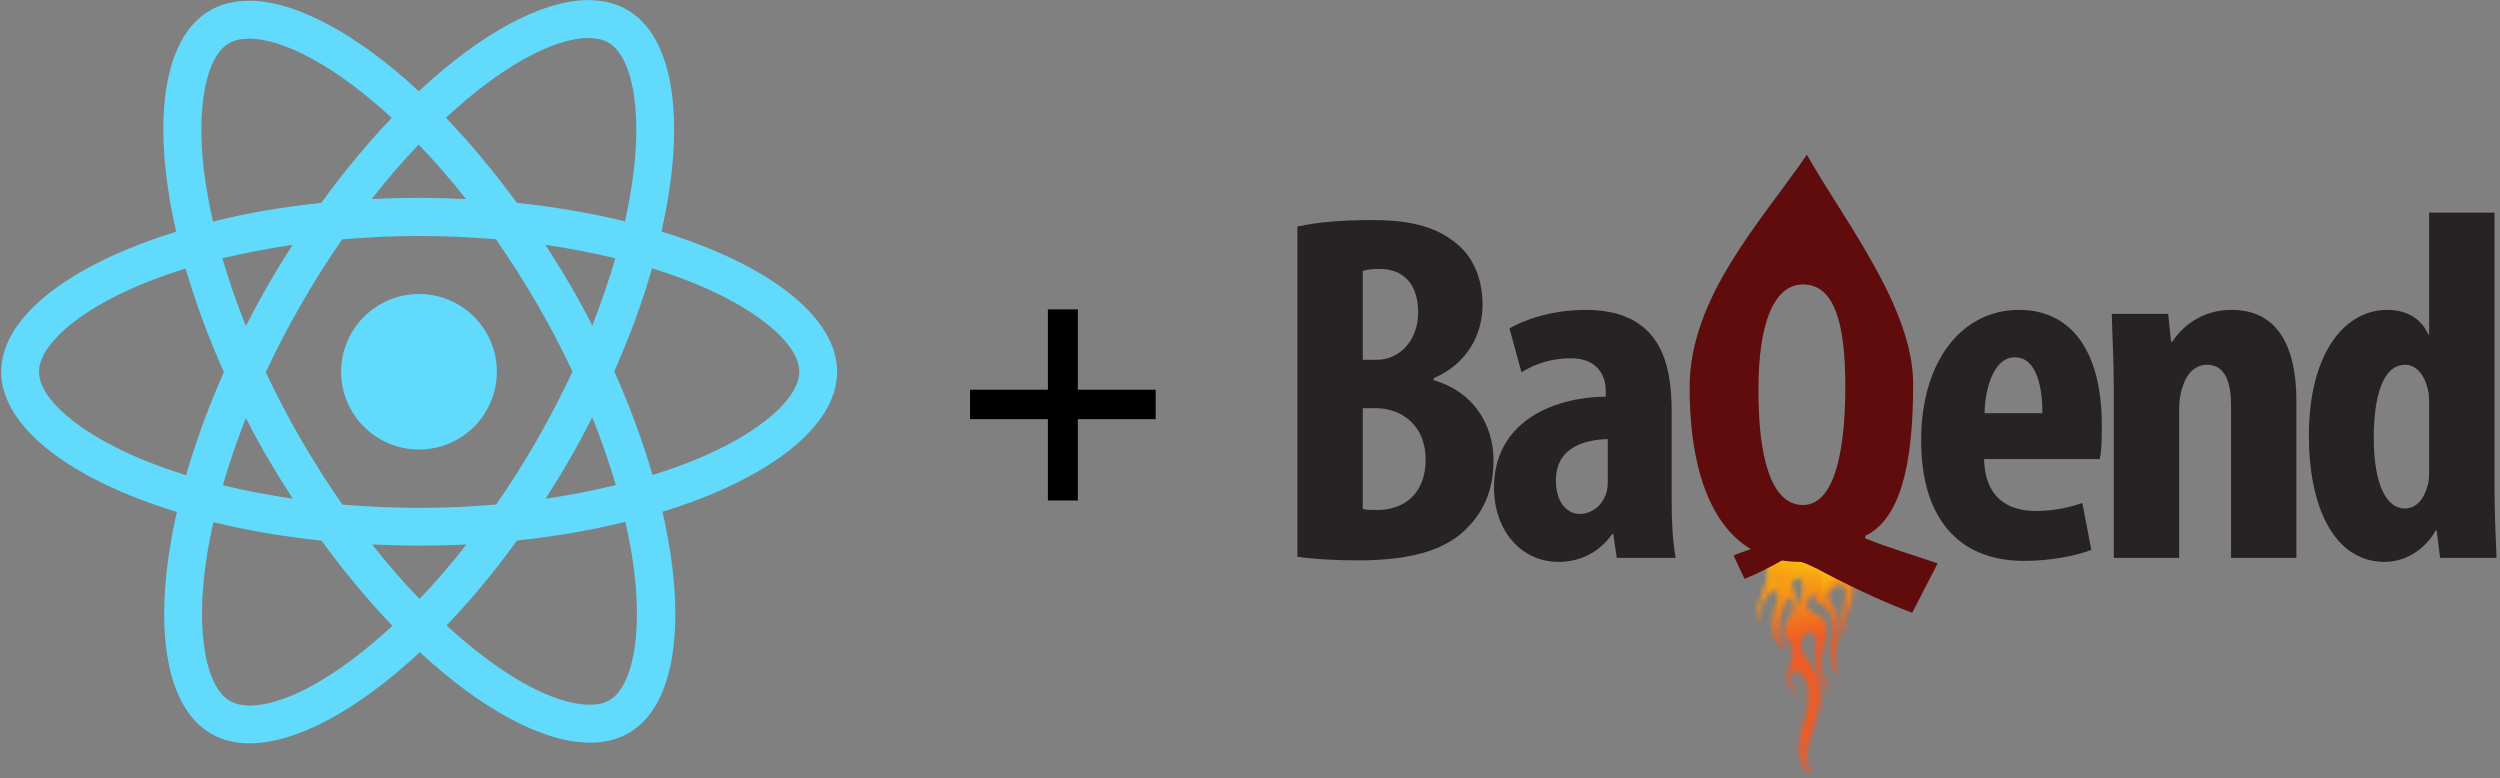 <?xml version="1.0" encoding="UTF-8"?>
<svg width="501px" height="156px" viewBox="0 0 501 156" version="1.1" xmlns="http://www.w3.org/2000/svg" xmlns:xlink="http://www.w3.org/1999/xlink">
    <rect x="0" y="0" width="501" height="156" fill="#808080" stroke="none"/>
    <!-- Generator: Sketch 43.2 (39069) - http://www.bohemiancoding.com/sketch -->
    <title>baqend</title>
    <desc>Created with Sketch.</desc>
    <defs>
        <path d="M14.5,49.5 C14.8,48.7 15.1,47.8 15.3,46.9 L15.3,46.9 C17.1,41 14.2,38 12.4,35 L12.4,35 C10.4,31.6 15.4,27.7 14.8,33.8 L14.8,33.8 C14.1,40.7 18.2,42.7 18.2,42.7 L18.2,42.7 C13.3,36.5 17.6,33.6 17,29.5 L17,29.5 C16.7,27.3 14.8,27.1 13.7,26.4 L13.7,26.4 C13.4,26.2 13.1,25.8 13.1,25.2 L13.1,25.2 C13.1,24.4 13.9,23.3 14,23.2 L14,23.2 C14.1,23.1 14.6,22.7 14.7,23.5 L14.7,23.5 C14.8,24.2 15,24.4 15,24.4 L15,24.4 C15.1,24.5 15.2,24.6 15.3,24.7 L15.3,24.7 C17,25.7 19,26.7 18.1,32.3 L18.1,32.3 C17.1,38.7 19.7,39.3 19.7,39.3 L19.7,39.3 C19.7,39.3 18.1,37.2 19,33.7 L19,33.7 C20,30.2 19.7,27.2 17.8,24.6 L17.8,24.6 C15.8,22 22.3,18.7 20.7,24.7 L20.7,24.7 C19,31.1 21.6,31 21.6,31 L21.6,31 C21.6,31 19.7,30.6 21.6,25.8 L21.6,25.8 C24.5,18.3 18.3,18.9 19,16.3 L19,16.3 C19.6,14 22,15.7 22.4,17.9 L22.4,17.9 C22.8,12.3 17.7,15.2 19.6,9.7 L19.6,9.7 C22,2.7 19.1,0.1 19.1,0.1 L19.1,0.1 C20.5,3.9 18.8,9.5 17.2,11.5 L17.2,11.5 C16.2,12.8 14.7,14.6 12.6,13.7 L12.6,13.7 C8.2,11.8 12.6,8.6 12.6,8.6 L10.3,6 C8.9,7.9 8.4,9.6 9.3,13.7 L9.3,13.7 C9.9,16.7 5.7,15.1 4.1,13.9 L4.1,13.9 C0.4,11.2 0.7,5.5 0.7,5.5 L0.7,5.5 C0.1,7.9 0.6,13.1 4,16 L4,16 C6.2,17.9 5.2,20.4 4.2,23 L4.2,23 C3.4,25 2.5,27.1 3.3,28.9 L3.3,28.9 C3.5,25.3 5.3,22.8 6.4,22.4 L6.4,22.4 C7.2,22.1 7.7,22.9 6.9,25.2 L6.9,25.2 C4.2,33.2 9.6,34.4 9.6,34.4 L9.6,34.4 C8.1,33.4 7.1,31.9 7.7,28.3 L7.7,28.3 C8.4,25.2 9,24.1 9.5,24 L9.5,24 C10.9,23.9 9.3,27.6 9.3,27.6 L9.3,27.6 C9.3,27.6 11.8,25.2 10.4,22 L10.4,22 C10,21 10.2,20 10.8,19.8 L10.8,19.8 C11.4,19.6 12,20.1 12.2,20.9 L12.2,20.9 C12.5,22.4 11.6,25.1 10.3,26.8 L10.3,26.8 C7.4,30.4 9,32.1 9.5,32.4 L9.5,32.4 C10.4,33.6 10.3,35.2 10,36.5 L10,36.5 C7.6,42.1 11.9,43.5 11.9,43.5 L11.9,43.5 C9.1,42.1 9.4,36.4 12.1,39.2 L12.1,39.2 C14,41.2 13.5,45 13,47 L13,47 C13,47.1 12.9,47.2 12.9,47.4 L12.9,47.4 C8.9,58.7 15.4,60.3 15.4,60.3 L15.4,60.3 C11.8,57.5 13,54.1 14.5,49.5" id="path-1"></path>
        <polygon id="path-3" points="51 0 54.4 66.6 4.1 76.4 0.8 9.8"></polygon>
        <linearGradient x1="50.679%" y1="21.151%" x2="56.069%" y2="57.822%" id="linearGradient-5">
            <stop stop-color="#FFFF00" offset="0%"></stop>
            <stop stop-color="#F15A24" offset="100%"></stop>
        </linearGradient>
        <path d="M18.9,14.2 C19.5,11.9 22.2,13.4 22.4,14.4 L22.4,14.4 C22.5,12.8 20.3,12.7 19.3,11 L19.3,11 C18.2,9.2 21.7,4.3 20.1,0.1 L20.1,0.1 C20.8,3.2 18.6,12.2 13.9,12.5 L13.9,12.5 C9.9,12.8 9.7,7 9.9,5.5 L9.9,5.5 C9.3,6.2 9.5,7.8 9.7,9.3 L9.7,9.3 C10,11.4 10.2,13.6 8.5,14 L8.5,14 C6.7,14.3 2.4,12.5 0.9,7.7 L0.9,7.7 C1.2,13.6 7.8,14 5.3,18.4 L5.3,18.4 C5,19 4.4,20.7 4.2,21.9 L4.2,21.9 C4.2,21.9 6.5,15.7 7.3,18.8 L7.3,18.8 C8.1,21.9 14.5,11.4 13.2,18.2 L13.2,18.2 C13.6,17.5 15.6,14.2 15.6,17.3 L15.6,17.3 C15.6,20 16.9,21.2 16.9,21.2 L16.9,21.2 C17,16.5 20.3,17.7 21.1,18.4 L21.1,18.4 C21.1,17.4 18.1,17 18.9,14.2" id="path-6"></path>
        <polygon id="path-8" points="29.5 7.1 21.6 31.3 0.1 25 8 0.9"></polygon>
        <linearGradient x1="57.67%" y1="28.684%" x2="28.857%" y2="108.401%" id="linearGradient-10">
            <stop stop-color="#FFFF00" offset="0%"></stop>
            <stop stop-color="#F8AB12" offset="46.95%"></stop>
            <stop stop-color="#F3711F" offset="82.85%"></stop>
            <stop stop-color="#F15A24" offset="100%"></stop>
        </linearGradient>
    </defs>
    <g id="Page-1" stroke="none" stroke-width="1" fill="none" fill-rule="evenodd">
        <g id="baqend" transform="translate(0, -2)">
            <g id="68747470733a2f2f63646e2e7261776769742e636f6d2f426171656e642f616e67756c6172322d737461727465722f6d61737465722f7372632f6173736574732f416e67756c61722b426171656e642e737667" transform="translate(194, 33)">
                <g id="Group" transform="translate(155, 65)">
                    <g id="Clipped">
                        <g>
                            <mask id="mask-2" fill="white">
                                <use xlink:href="#path-1"></use>
                            </mask>
                            <g id="path-1"></g>
                            <g id="Group" mask="url(#mask-2)">
                                <g transform="translate(-18, -12)" id="Shape-Clipped">
                                    <g>
                                        <mask id="mask-4" fill="white">
                                            <use xlink:href="#path-3"></use>
                                        </mask>
                                        <g id="path-3"></g>
                                        <polygon id="Shape" fill="url(#linearGradient-5)" mask="url(#mask-4)" points="51 0 54.4 66.6 4.1 76.4 0.8 9.8"></polygon>
                                    </g>
                                </g>
                            </g>
                        </g>
                    </g>
                    <g id="Clipped" transform="translate(0, 2)">
                        <g>
                            <mask id="mask-7" fill="white">
                                <use xlink:href="#path-6"></use>
                            </mask>
                            <g id="path-6"></g>
                            <g id="Group" mask="url(#mask-7)">
                                <g transform="translate(-3, -5)" id="Shape-Clipped">
                                    <g>
                                        <mask id="mask-9" fill="white">
                                            <use xlink:href="#path-8"></use>
                                        </mask>
                                        <g id="path-8"></g>
                                        <polygon id="Shape" fill="url(#linearGradient-10)" mask="url(#mask-9)" points="29.5 7.1 21.6 31.3 0.1 25 8 0.9"></polygon>
                                    </g>
                                </g>
                            </g>
                        </g>
                    </g>
                </g>
                <g id="Group" transform="translate(66, 0)" fill-rule="nonzero">
                    <path d="M0,14.4 C4,13.5 9.2,13.1 14.9,13.1 C21.2,13.1 27.3,13.9 32,17.9 C35.6,20.9 37.1,25.4 37.1,30.1 C37.1,36.1 34,41.9 27.3,44.8 L27.3,45.2 C35.1,47.4 39.3,53.9 39.3,61.3 C39.3,66.9 37.5,71.2 34.3,74.5 C30.3,78.9 23.5,81.3 12.2,81.3 C7.2,81.3 3,81 0,80.6 L0,14.4 L0,14.4 Z M13.1,41.1 L15.9,41.1 C20.6,41.1 24.2,37.1 24.2,31.6 C24.2,26.7 21.9,22.9 16.5,22.9 C15.1,22.9 13.9,23 13.1,23.3 L13.1,41.1 L13.1,41.1 Z M13.1,71 C13.9,71.2 14.8,71.2 16,71.2 C21.3,71.2 25.7,68 25.7,61.1 C25.7,54.4 21.1,50.9 15.9,50.8 L13.1,50.8 L13.1,71 L13.1,71 Z" id="Shape" fill="#272223"></path>
                    <path d="M64,80.8 L63.3,76 L63.1,76 C60.4,79.8 56.6,81.6 52.3,81.6 C44.9,81.6 39.4,75.4 39.4,66.7 C39.4,53.9 50.7,48.6 61.8,48.5 L61.8,47.4 C61.8,43.6 59.5,40.8 54.9,40.8 C51,40.8 47.8,41.8 44.9,43.6 L42.5,34.8 C45.2,33.2 50.9,31.1 57.7,31.1 C72.6,31.1 75,41.5 75,51.4 L75,69.6 C75,73.5 75.2,77.5 75.8,80.8 L64,80.8 L64,80.8 Z M62.2,57 C57.8,57.1 51.8,58.5 51.8,65.3 C51.8,70.2 54.5,72 56.5,72 C58.6,72 61,70.7 61.9,67.8 C62.1,67.1 62.2,66.3 62.2,65.5 L62.2,57 L62.2,57 Z" id="Shape" fill="#272223"></path>
                    <path d="M123.2,91.8 C116.8,89.4 109.7,86 104.2,83 C102.5,82.2 101.3,81.6 100.7,81.6 C86.3,81.6 78.6,68.6 78.6,46.6 C78.6,28.5 93,13.3 102.1,-7.10542736e-15 C109.2,12.7 123.4,30.5 123.4,45.9 C123.4,62.6 120.7,73 113.8,76.4 L113.8,76.9 C118.5,78.8 123.7,80.3 128.3,81.9 L123.2,91.8 L123.2,91.8 Z M109.8,46.5 C109.8,33.9 107.7,26 101.3,26 C95.4,26 92.4,34.1 92.4,46.8 C92.3,60.5 94.9,70.2 101.3,70.2 C107.3,70.2 109.8,60.5 109.8,46.5 L109.8,46.5 Z" id="Shape" fill="#600C0C"></path>
                    <path d="M137.6,61 C137.8,68.6 142.2,71.4 148,71.4 C151.7,71.4 155,70.6 157.3,69.8 L159.1,79.2 C155.7,80.5 150.6,81.4 145.6,81.4 C132.3,81.4 125,72.6 125,57.3 C125,40.9 133.5,31.1 144.6,31.1 C155.1,31.1 161.2,39.4 161.2,54.2 C161.2,57.7 161.1,59.6 160.8,61 L137.6,61 L137.6,61 Z M149.3,51.8 C149.3,45.5 147.7,40.6 143.8,40.6 C139.5,40.6 137.8,46.9 137.7,51.8 L149.3,51.8 L149.3,51.8 Z" id="Shape" fill="#272223"></path>
                    <path d="M163.6,46.6 C163.6,41.2 163.3,36.5 163.2,31.9 L174.5,31.9 L175.1,37.5 L175.3,37.5 C177.9,33.6 182.1,31.1 187.2,31.1 C196.5,31.1 200.2,38.5 200.2,49.4 L200.2,80.8 L187.1,80.8 L187.1,50.2 C187.1,46 186.1,42.1 182.3,42.1 C180.1,42.1 178.3,43.6 177.4,46.5 C177,47.5 176.7,49.1 176.7,51 L176.7,80.8 L163.6,80.8 L163.6,46.6 L163.6,46.6 Z" id="Shape" fill="#272223"></path>
                    <path d="M239.9,11.6 L239.9,66.3 C239.9,71 240.1,76.3 240.3,80.8 L229,80.8 L228.3,75.3 L228.1,75.3 C226.3,78.7 222.4,81.6 217.9,81.6 C207.5,81.6 202.7,70.1 202.7,56.4 C202.7,39.4 210.1,31.1 218.4,31.1 C222.7,31.1 225.4,33.2 226.6,36 L226.8,36 L226.8,11.6 L239.9,11.6 L239.9,11.6 Z M226.8,50.7 C226.8,49.8 226.8,48.8 226.7,47.8 C226.2,44.8 224.6,42.1 222,42.1 C217.4,42.1 215.7,48.8 215.7,56.7 C215.7,66 218.2,70.9 221.9,70.9 C223.5,70.9 225.4,70 226.4,66.6 C226.7,65.9 226.8,64.8 226.8,63.6 L226.8,50.7 L226.8,50.7 Z" id="Shape" fill="#272223"></path>
                </g>
                <path d="M159.5,77.5 C159.6,77.6 159.7,77.6 159.8,77.7 L159.8,77.9 C157.7,78.8 155.4,79.5 153.4,80.3 L155.6,85 C158.4,83.9 161.6,82.2 164,80.8 C164.7,80.4 165.3,80.1 165.6,80.1 C168.1,80.1 170.2,79.2 171.8,77.4 L159.5,77.4 L159.5,77.5 Z" id="Shape" fill="#600C0C" fill-rule="nonzero"></path>
                <polygon id="Shape" fill="#000000" fill-rule="nonzero" points="22 31 22 47.1 37.6 47.1 37.6 53 22 53 22 69.3 16 69.3 16 53 0.4 53 0.4 47.1 16 47.1 16 31"></polygon>
            </g>
            <g id="logo" transform="translate(0, 2)" fill-rule="nonzero" fill="#61DAFB">
                <path d="M167.761,74.5 C167.761,63.419 153.863,52.917 132.556,46.405 C137.473,24.72 135.288,7.467 125.659,1.943 C123.439,0.648 120.844,0.034 118.01,0.034 L118.01,7.638 C119.58,7.638 120.844,7.944 121.902,8.524 C126.546,11.184 128.561,21.31 126.99,34.335 C126.615,37.54 126,40.915 125.249,44.359 C118.556,42.722 111.249,41.461 103.566,40.643 C98.956,34.335 94.176,28.607 89.361,23.595 C100.493,13.263 110.941,7.603 118.044,7.603 L118.044,0 C108.654,0 96.361,6.683 83.932,18.276 C71.502,6.751 59.21,0.136 49.82,0.136 L49.82,7.74 C56.888,7.74 67.371,13.366 78.502,23.629 C73.722,28.641 68.941,34.335 64.4,40.643 C56.683,41.461 49.376,42.722 42.683,44.393 C41.898,40.984 41.317,37.676 40.907,34.505 C39.302,21.481 41.283,11.354 45.893,8.66 C46.917,8.047 48.249,7.774 49.82,7.774 L49.82,0.17 C46.951,0.17 44.356,0.784 42.102,2.08 C32.507,7.603 30.356,24.822 35.307,46.439 C14.068,52.985 0.239,63.453 0.239,74.5 C0.239,85.581 14.137,96.083 35.444,102.595 C30.527,124.28 32.712,141.533 42.341,147.057 C44.561,148.352 47.156,148.966 50.024,148.966 C59.415,148.966 71.707,142.283 84.137,130.69 C96.566,142.215 108.859,148.83 118.249,148.83 C121.117,148.83 123.712,148.216 125.966,146.92 C135.561,141.397 137.712,124.178 132.761,102.561 C153.932,96.049 167.761,85.547 167.761,74.5 L167.761,74.5 Z M123.302,51.758 C122.039,56.156 120.468,60.691 118.693,65.226 C117.293,62.498 115.824,59.77 114.22,57.043 C112.649,54.315 110.976,51.656 109.302,49.064 C114.151,49.78 118.829,50.667 123.302,51.758 Z M107.663,88.07 C105,92.673 102.268,97.038 99.434,101.095 C94.346,101.538 89.19,101.777 84,101.777 C78.844,101.777 73.688,101.538 68.634,101.129 C65.8,97.072 63.034,92.741 60.371,88.173 C57.776,83.706 55.42,79.171 53.268,74.602 C55.385,70.033 57.776,65.465 60.337,60.998 C63,56.395 65.732,52.031 68.566,47.973 C73.654,47.53 78.81,47.291 84,47.291 C89.156,47.291 94.312,47.53 99.366,47.939 C102.2,51.997 104.966,56.327 107.629,60.896 C110.224,65.362 112.58,69.897 114.732,74.466 C112.58,79.035 110.224,83.604 107.663,88.07 Z M118.693,83.638 C120.537,88.207 122.107,92.776 123.405,97.208 C118.932,98.299 114.22,99.22 109.337,99.936 C111.01,97.31 112.683,94.617 114.254,91.855 C115.824,89.127 117.293,86.365 118.693,83.638 Z M84.068,120.018 C80.893,116.745 77.717,113.097 74.576,109.108 C77.649,109.244 80.79,109.346 83.966,109.346 C87.176,109.346 90.351,109.278 93.459,109.108 C90.385,113.097 87.21,116.745 84.068,120.018 Z M58.663,99.936 C53.815,99.22 49.137,98.333 44.663,97.242 C45.927,92.844 47.498,88.309 49.273,83.774 C50.673,86.502 52.141,89.23 53.746,91.957 C55.351,94.685 56.99,97.344 58.663,99.936 Z M83.898,28.982 C87.073,32.255 90.249,35.903 93.39,39.892 C90.317,39.756 87.176,39.654 84,39.654 C80.79,39.654 77.615,39.722 74.507,39.892 C77.58,35.903 80.756,32.255 83.898,28.982 Z M58.629,49.064 C56.956,51.69 55.283,54.383 53.712,57.145 C52.141,59.873 50.673,62.6 49.273,65.328 C47.429,60.759 45.859,56.19 44.561,51.758 C49.034,50.701 53.746,49.78 58.629,49.064 Z M27.727,91.753 C15.639,86.604 7.82,79.853 7.82,74.5 C7.82,69.147 15.639,62.362 27.727,57.247 C30.663,55.986 33.873,54.861 37.185,53.804 C39.132,60.486 41.693,67.442 44.868,74.568 C41.727,81.66 39.2,88.582 37.288,95.23 C33.907,94.173 30.698,93.014 27.727,91.753 Z M46.098,140.476 C41.454,137.816 39.439,127.69 41.01,114.665 C41.385,111.46 42,108.085 42.751,104.641 C49.444,106.278 56.751,107.539 64.434,108.357 C69.044,114.665 73.824,120.393 78.639,125.405 C67.507,135.737 57.059,141.397 49.956,141.397 C48.42,141.362 47.122,141.056 46.098,140.476 L46.098,140.476 Z M127.093,114.495 C128.698,127.519 126.717,137.646 122.107,140.34 C121.083,140.953 119.751,141.226 118.18,141.226 C111.112,141.226 100.629,135.6 89.498,125.337 C94.278,120.325 99.059,114.631 103.6,108.323 C111.317,107.505 118.624,106.243 125.317,104.573 C126.102,108.016 126.717,111.324 127.093,114.495 L127.093,114.495 Z M140.239,91.753 C137.302,93.014 134.093,94.139 130.78,95.196 C128.834,88.514 126.273,81.558 123.098,74.432 C126.239,67.34 128.766,60.418 130.678,53.77 C134.059,54.827 137.268,55.986 140.273,57.247 C152.361,62.396 160.18,69.147 160.18,74.5 C160.146,79.853 152.327,86.638 140.239,91.753 L140.239,91.753 Z" id="Shape"></path>
                <ellipse id="Oval" cx="83.966" cy="74.5" rx="15.605" ry="15.582"></ellipse>
            </g>
        </g>
    </g>
</svg>